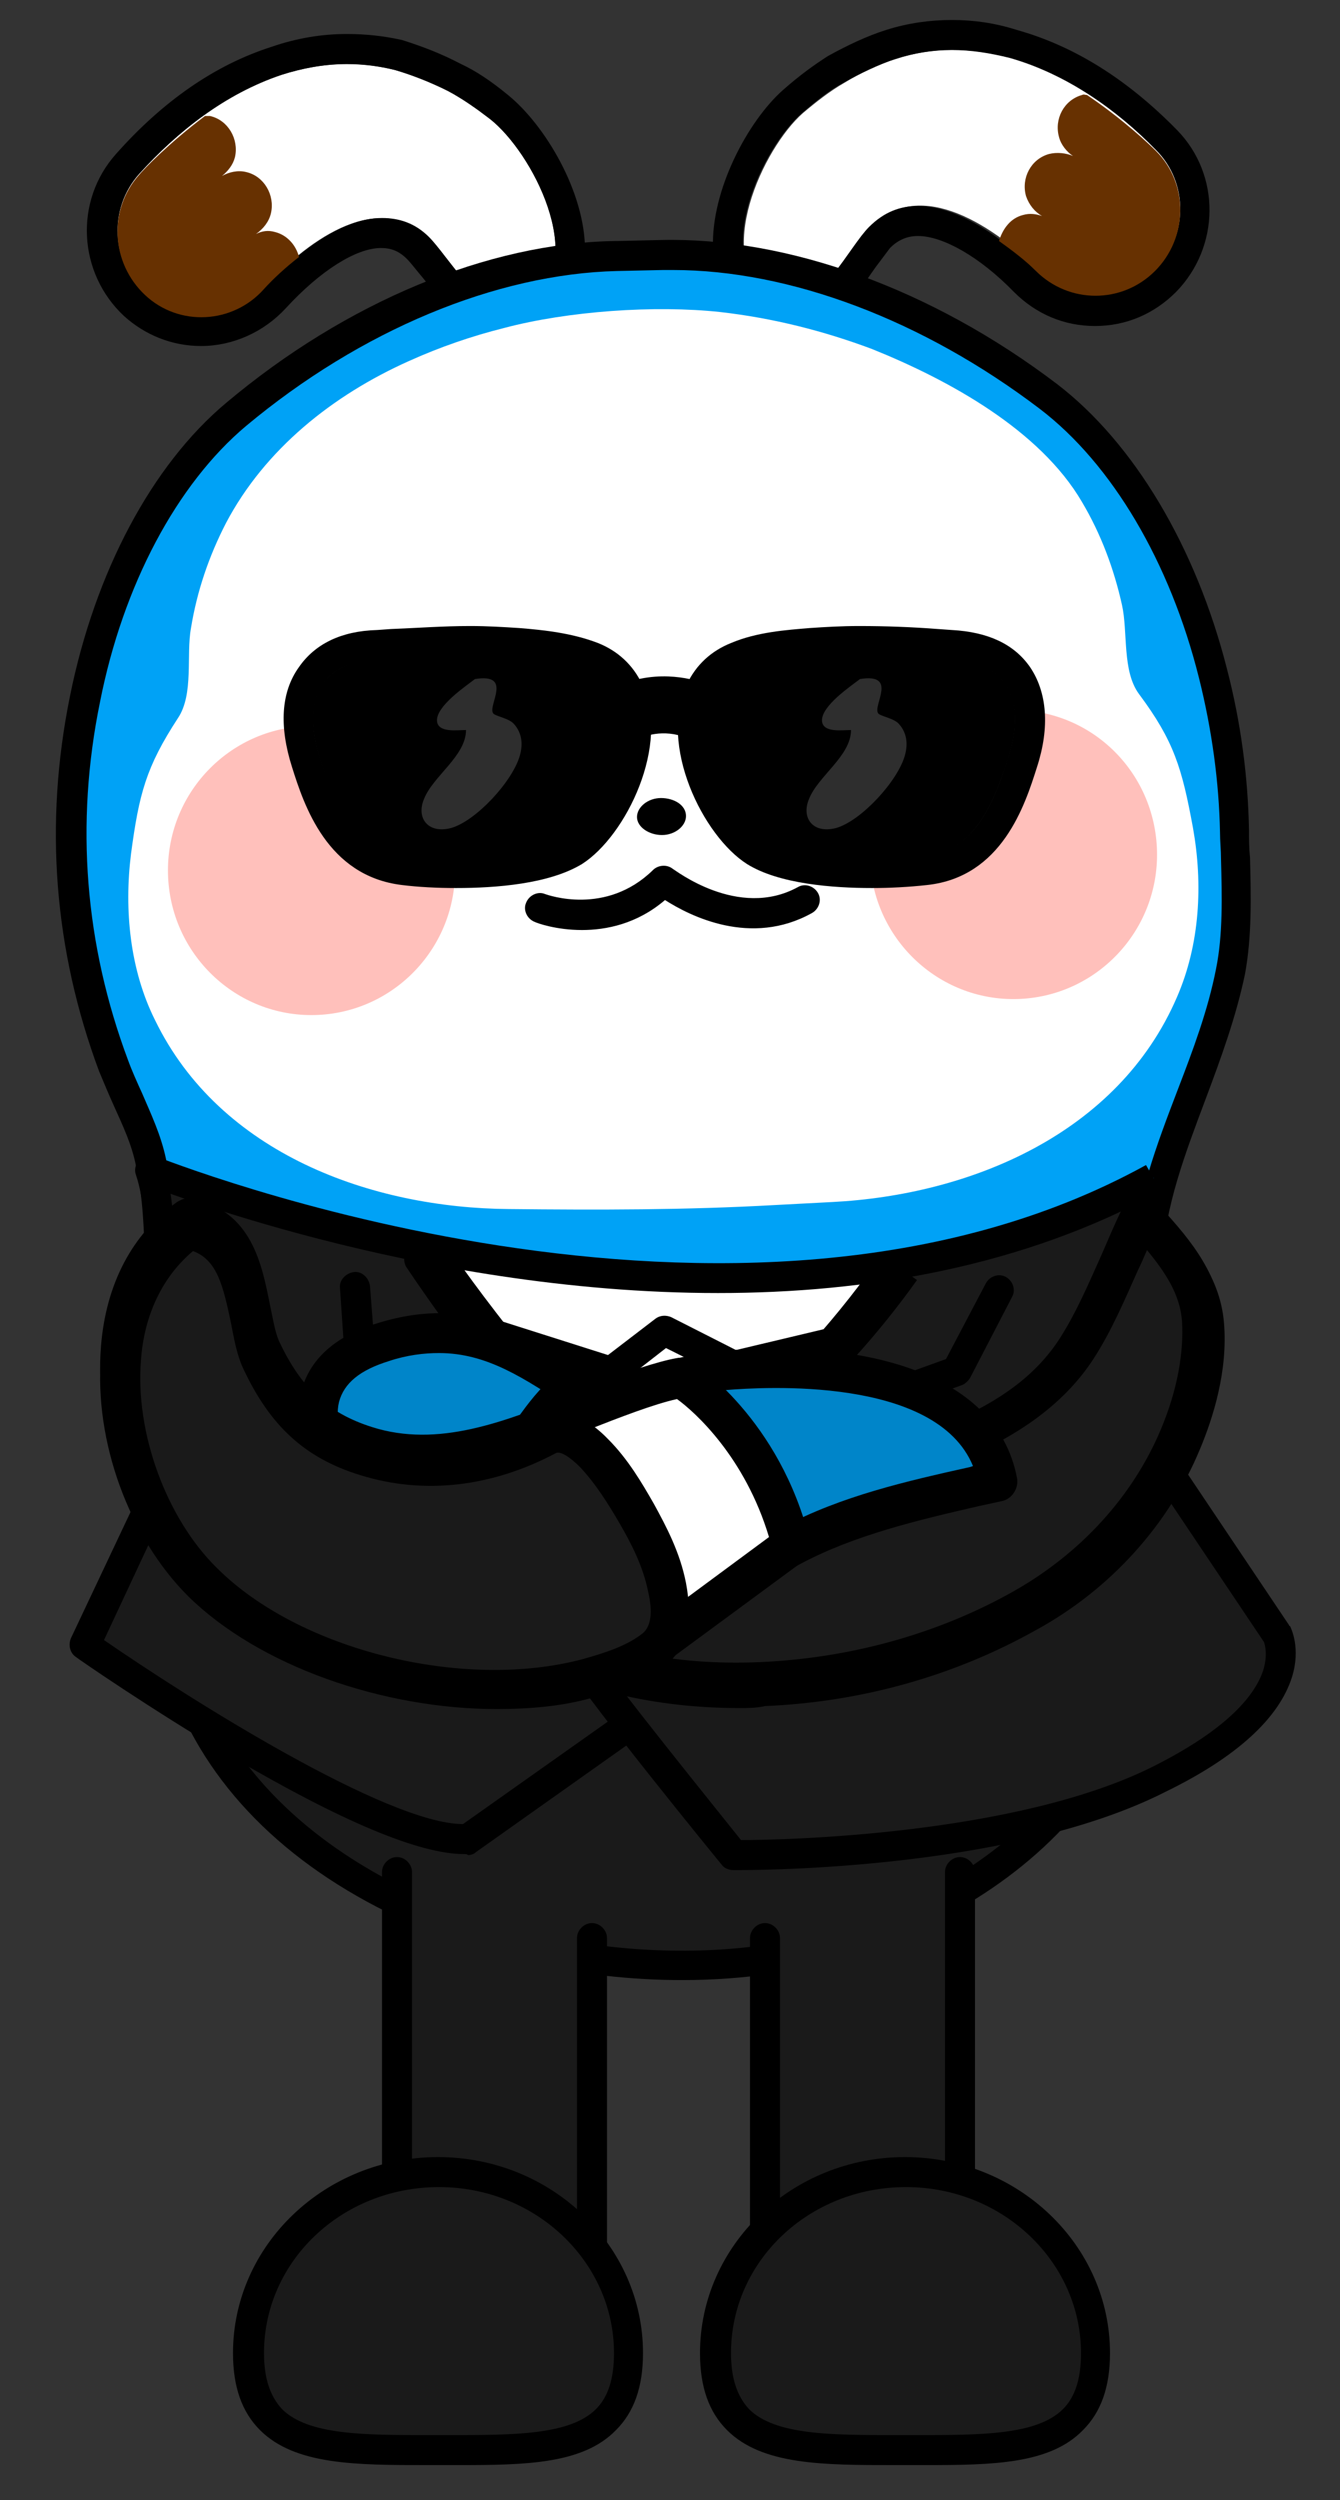 <svg xml:space="preserve" style="enable-background:new 0 0 134 250;" viewBox="0 0 134 250" y="0px" x="0px" xmlns:xlink="http://www.w3.org/1999/xlink" xmlns="http://www.w3.org/2000/svg" id="레이어_1" version="1.1">
<rect x="0" y="0" width="134" height="250" fill="#333333" stroke="none"/>
<g>
	<g>
		<g>
			<g>
				<g>
					<path d="M39.5,7c1.7,0.5,3.5,1.2,5.3,2.1c1.5,0.8,2.9,1.8,4.2,2.8c4.2,3.3,9.8,14,4.2,18.5
						c-4,3.2-8-4.5-10.4-6.7c-5.3-4.9-12.5,0.8-16.4,5.1c-3.1,3.5-8.5,3.7-11.9,0.6c-3.4-3.2-3.7-8.5-0.6-12c3.9-4.3,8.6-8,14.2-9.9
						C32.1,6.2,35.8,6.1,39.5,7z" style="fill:#FFFFFF;"></path>
					<path d="M34.7,6.4c1.6,0,3.2,0.2,4.8,0.6c1.7,0.5,3.5,1.2,5.3,2.1c1.5,0.8,2.9,1.8,4.2,2.8c4.2,3.3,9.8,14,4.2,18.5
						c-0.7,0.5-1.4,0.8-2,0.8c-3.3,0-6.4-5.6-8.3-7.5c-1.4-1.4-3-1.9-4.7-1.9c-4.3,0-8.9,3.9-11.8,7c-1.7,1.8-3.9,2.8-6.2,2.8
						c-2,0-4.1-0.7-5.7-2.2c-3.4-3.2-3.7-8.5-0.6-12c3.9-4.3,8.6-8,14.2-9.9C30.3,6.8,32.5,6.4,34.7,6.4 M34.7,3.4L34.7,3.4
						c-2.5,0-5,0.4-7.6,1.3c-5.6,1.8-10.8,5.4-15.5,10.7c-4.2,4.7-3.8,11.9,0.8,16.2c2.1,1.9,4.8,3,7.7,3c3.2,0,6.3-1.4,8.5-3.8
						c3.4-3.7,7-6,9.5-6c1,0,1.8,0.3,2.6,1.1c0.4,0.4,1,1.2,1.6,1.9c2.2,2.8,5,6.3,8.8,6.3c1.4,0,2.7-0.5,3.9-1.4
						c2.3-1.8,3.5-4.5,3.5-7.7c0-5.8-4-12.5-7.7-15.5c-1.7-1.4-3.2-2.4-4.7-3.1c-2.1-1.1-4-1.8-5.9-2.4C38.4,3.6,36.6,3.4,34.7,3.4
						L34.7,3.4z"></path>
				</g>
			</g>
			<g>
				<path d="M27.5,23.2c-0.7-0.2-1.3-0.1-1.9,0.2c0.7-0.5,1.3-1.2,1.5-2.1c0.4-1.8-0.7-3.7-2.5-4.1
					c-0.8-0.2-1.7,0-2.4,0.4c0.6-0.5,1.1-1.1,1.3-1.9c0.4-1.8-0.7-3.7-2.5-4.1c-0.2,0-0.3,0-0.5,0c-3.6,2.7-6.1,5.3-6.6,5.9
					c-3.1,3.5-2.8,8.8,0.6,12c3.4,3.2,8.8,2.9,11.9-0.6c0.9-1,2.2-2.2,3.5-3.2C29.6,24.5,28.7,23.5,27.5,23.2" style="fill:#673101;"></path>
			</g>
		</g>
	</g>
	<g>
		<g>
			<g>
				<g>
					<path d="M89.6,5.9c-1.7,0.5-3.4,1.3-5.2,2.4c-1.4,0.8-2.8,1.9-4.1,3c-4,3.5-9.1,14.5-3.3,18.6
						c4.2,3,7.8-4.9,10.1-7.2c5-5.2,12.6,0.2,16.7,4.3c3.3,3.3,8.6,3.3,11.9,0c3.3-3.3,3.3-8.7,0.1-12c-4.1-4.1-9-7.6-14.6-9.2
						C96.9,4.7,93.2,4.7,89.6,5.9z" style="fill:#FFFFFF;"></path>
					<path d="M95.2,5c1.9,0,3.8,0.3,5.8,0.8c5.6,1.6,10.6,5.1,14.6,9.2c3.3,3.3,3.2,8.7-0.1,12c-1.6,1.7-3.8,2.5-6,2.5
						c-2.2,0-4.3-0.8-6-2.5c-2.9-2.9-7.5-6.4-11.7-6.4c-1.8,0-3.4,0.6-4.9,2.1c-1.9,1.9-4.8,7.9-8.1,7.9c-0.6,0-1.3-0.2-1.9-0.7
						c-5.8-4.2-0.7-15.1,3.3-18.6c1.3-1.1,2.6-2.2,4.1-3c1.8-1,3.5-1.8,5.2-2.4C91.4,5.3,93.3,5,95.2,5 M95.2,2
						c-2.2,0-4.4,0.3-6.6,1c-1.9,0.6-3.8,1.5-5.8,2.6C81.4,6.5,80,7.5,78.3,9c-3.5,3.1-7.2,10-7,15.8c0.1,3.2,1.5,5.8,3.8,7.5
						c1.1,0.8,2.4,1.3,3.7,1.3c4,0,6.7-3.9,8.7-6.8c0.6-0.8,1.2-1.6,1.5-2c0.8-0.8,1.7-1.2,2.8-1.2c2.5,0,6.2,2.1,9.6,5.6
						c2.2,2.2,5,3.4,8.1,3.4c3.1,0,5.9-1.2,8.1-3.4c4.4-4.5,4.5-11.7,0.1-16.2c-5-5.1-10.3-8.4-16-10C99.5,2.3,97.4,2,95.2,2L95.2,2
						z"></path>
				</g>
			</g>
			<g>
				<path d="M102.3,21.5c0.7-0.2,1.3-0.1,1.9,0.1c-0.7-0.4-1.3-1.1-1.6-2c-0.5-1.8,0.5-3.7,2.3-4.2
					c0.8-0.2,1.7-0.1,2.4,0.2c-0.6-0.4-1.2-1.1-1.4-1.9c-0.5-1.8,0.5-3.7,2.3-4.2c0.2-0.1,0.3,0,0.5,0c3.7,2.5,6.3,5,6.9,5.6
					c3.3,3.3,3.2,8.7-0.1,12c-3.3,3.3-8.6,3.3-11.9,0c-1-1-2.3-2-3.7-3C100.3,22.8,101.1,21.8,102.3,21.5" style="fill:#673101;"></path>
			</g>
		</g>
	</g>
</g>
<g>
	<g>
		<path d="M114.5,126.5c-0.4,7.8,2,15.6,1.5,23.3c-0.6,10.2-2.3,20.5-8.9,28.7c-5.5,6.8-13.5,11.6-21.6,14.3
			c-22.8,7.7-59.1-1.5-67.4-26.5c-2.6-7.7-3.3-17-2.9-25c0.2-5,0.9-10,0.7-15c-0.1-3.4-0.2-6.8-0.9-10.1c-0.7-3.4-2.5-6.4-3.7-9.6
			C7,94.8,6,82.4,8.5,69.9c2.1-10.3,6.9-21.6,15.1-28.4c10.5-8.8,24.3-15.6,38-15.9c0,0,0.1,0,0.2,0l4.4-0.1
			c13.6-0.3,27.8,5.8,38.6,14.1c8.5,6.4,13.9,17.5,16.4,27.7c1.3,5.1,2,10.4,2.1,15.7c0.1,4.5,0.5,9.6-0.4,14
			c-2,10-7.8,18.9-8.3,29.2C114.6,126.3,114.5,126.4,114.5,126.5" style="fill:#00A2F6;"></path>
		<path d="M68.2,197c-10.1,0-20.6-2.3-29.5-6.8c-11.1-5.5-18.7-13.6-21.9-23.4c-3.2-9.6-3.3-20.1-3-25.5c0.1-1.7,0.2-3.5,0.3-5.1
			c0.2-3.2,0.5-6.5,0.4-9.8c-0.1-3.5-0.2-6.7-0.9-9.8c-0.4-2.1-1.3-4-2.2-6c-0.5-1.1-1-2.3-1.5-3.5C5.4,95,4.4,82.4,7,69.6
			c2.5-12.4,8.2-23.1,15.6-29.3c12-10.1,26.2-16,38.9-16.2l0.2,0l4.4-0.1c12.7-0.3,27.1,4.9,39.6,14.4c7.7,5.9,13.9,16.3,17,28.5
			c1.4,5.4,2.1,10.8,2.2,16.1c0,0.9,0,1.8,0.1,2.7c0.1,3.9,0.2,7.9-0.5,11.7c-0.9,4.3-2.4,8.4-3.9,12.4c-2.1,5.6-4.1,10.8-4.4,16.5
			l0,0.3c-0.2,3.7,0.3,7.5,0.8,11.2c0.5,4,1,8,0.8,12.1c-0.6,9.7-2.2,20.8-9.3,29.5c-6.7,8.3-15.8,12.6-22.3,14.8
			C80.6,196.1,74.5,197,68.2,197z M67.3,27c-0.4,0-0.7,0-1,0l-4.6,0.1C49.6,27.4,36.1,33,24.6,42.6C17.7,48.4,12.3,58.5,10,70.2
			c-2.5,12.2-1.5,24.3,2.8,35.8c0.4,1.1,0.9,2.2,1.4,3.3c0.9,2.1,1.9,4.2,2.4,6.6c0.7,3.3,0.9,6.7,1,10.4c0.1,3.4-0.2,6.8-0.4,10.1
			c-0.1,1.7-0.3,3.4-0.3,5.1c-0.4,8.8,0.6,17.8,2.9,24.5c3.8,11.4,13.2,18.1,20.4,21.7c13.9,6.9,31.6,8.4,45.1,3.9
			c8.6-2.9,16-7.8,20.9-13.9c6.6-8.1,8-18.6,8.6-27.8c0.2-3.8-0.2-7.6-0.8-11.6c-0.5-3.8-1-7.8-0.8-11.7v0c0,0,0,0,0,0l0-0.3
			c0.3-6.2,2.5-11.9,4.6-17.4c1.5-3.9,3-7.9,3.8-12c0.7-3.4,0.6-7.3,0.5-11c0-0.9-0.1-1.8-0.1-2.7c-0.1-5-0.8-10.2-2.1-15.4
			c-2.9-11.6-8.7-21.4-15.9-26.9C92.3,32,79,27,67.3,27z"></path>
	</g>
	<g>
		<path d="M15,117c1.1,3.2,0.9,6.9,1,10.3c0.1,5-0.5,10-0.7,15c-0.4,8,0.4,17.3,2.9,25
			c8.3,25,44.6,34.3,67.4,26.5c8.1-2.8,16.1-7.5,21.6-14.3c6.6-8.2,8.3-18.5,8.9-28.7c0.5-7.7-1.4-24-1.1-31.8" style="fill:#1A1A1A;"></path>
		<path d="M68.2,198c-10.1,0-20.6-2.3-29.5-6.8c-11.1-5.5-18.7-13.6-21.9-23.4c-3.2-9.6-3.3-20.1-3-25.5c0.1-1.7,0.2-3.5,0.3-5.1
			c0.2-3.2,0.5-6.5,0.4-9.8c0-0.6,0-1.3,0-2c0-2.7-0.1-5.5-0.9-7.9c-0.3-0.8,0.2-1.6,0.9-1.9c0.8-0.3,1.6,0.2,1.9,0.9
			c0.9,2.8,1,5.9,1,8.8c0,0.6,0,1.3,0,1.9c0.1,3.4-0.2,6.8-0.4,10.1c-0.1,1.7-0.3,3.4-0.3,5.1c-0.4,8.8,0.6,17.8,2.9,24.5
			c3.8,11.4,13.2,18.1,20.4,21.7c13.9,6.9,31.6,8.4,45.1,3.9c8.6-2.9,16-7.8,20.9-13.9c6.6-8.1,8-18.6,8.6-27.8
			c0.2-3.9-0.2-10.2-0.5-16.2c-0.4-6-0.7-11.7-0.6-15.6c0-0.8,0.7-1.5,1.6-1.4c0.8,0,1.5,0.7,1.4,1.6c-0.2,3.7,0.2,9.6,0.6,15.2
			c0.4,6.2,0.8,12.5,0.5,16.6c-0.6,9.7-2.2,20.8-9.3,29.5c-6.7,8.3-15.8,12.6-22.3,14.8C80.6,197.1,74.5,198,68.2,198z"></path>
	</g>
	<g>
		<path d="M42,126c0,0,14,21,22,25c0,0,13.3-7.6,25-24" style="fill:#FFFFFF;"></path>
		<path d="M64,152.5c-0.2,0-0.5-0.1-0.7-0.2c-8.3-4.1-22-24.6-22.6-25.5c-0.5-0.7-0.3-1.6,0.4-2.1c0.7-0.5,1.6-0.3,2.1,0.4
			c0.1,0.2,13,19.5,20.7,24.1c2.9-1.8,14-9.3,23.8-23.1c0.5-0.7,1.4-0.8,2.1-0.4c0.7,0.5,0.8,1.4,0.4,2.1
			c-11.7,16.5-24.9,24.1-25.5,24.4C64.5,152.4,64.3,152.5,64,152.5z"></path>
	</g>
	<g>
		<path d="M15,117c0,0,58.4,24,100.4,0.8" style="fill:#00A2F6;"></path>
		<path d="M71.8,129.3c-30.3,0-57-10.8-57.4-10.9l1.1-2.8c0.6,0.2,58.3,23.4,99.1,0.9l1.5,2.6C102.3,126.7,86.6,129.3,71.8,129.3z"></path>
	</g>
</g>
<g>
	
		<path d="M69,123" style="fill-rule:evenodd;clip-rule:evenodd;fill:#FFFFFF;stroke:#231815;stroke-width:3;stroke-linecap:round;stroke-linejoin:round;stroke-miterlimit:10;"></path>
</g>
<g>
	<path d="M72,31.2c5.3,0.6,10.4,1.9,15.2,3.7c7.7,3.1,16.8,8.1,21,15.3
		c1.9,3.2,3.2,6.7,4,10.3c0.6,2.7,0,6.6,1.7,8.9c3.5,4.7,4.3,7.4,5.4,13.4c1,5.6,0.7,11.6-1.6,16.9c-5.9,13.7-20.7,19.8-34.5,20.5
		c-1.9,0.1-3.8,0.2-5.7,0.3c-8.9,0.5-17.7,0.5-26.6,0.4c-13.7-0.1-28.9-5.5-35.4-18.9C13,97,12.4,91,13.1,85.4
		c0.8-6,1.5-8.7,4.7-13.6c1.6-2.4,0.8-6.3,1.3-9c0.6-3.7,1.8-7.2,3.5-10.5c3.9-7.4,10.7-12.8,18.3-16.2c3.1-1.4,6.3-2.5,9.5-3.3
		C56.8,31.1,65.5,30.5,72,31.2z" style="fill-rule:evenodd;clip-rule:evenodd;fill:#FFFFFF;"></path>
</g>
<g>
	<g>
		<path d="M45.5,86.7c0.2,8-6.1,14.6-14,14.8
			c-7.9,0.2-14.5-6.1-14.7-14.1c-0.2-8,6.1-14.6,14-14.8C38.8,72.4,45.3,78.8,45.5,86.7" style="fill-rule:evenodd;clip-rule:evenodd;fill:#FFC0BB;"></path>
	</g>
	<g>
		<path d="M115.7,85.1c0.2,8-6.1,14.6-14,14.8
			c-7.9,0.2-14.5-6.1-14.7-14.1c-0.2-8,6.1-14.6,14-14.8C109,70.8,115.5,77.1,115.7,85.1" style="fill-rule:evenodd;clip-rule:evenodd;fill:#FFC0BB;"></path>
	</g>
</g>
<g>
	<path d="M116.6,147.1l11,16.4c0,0,3.8,6.8-11.8,14.5s-42.5,7.4-42.5,7.4s-12.8-15.7-15.8-20.1
		s8.6-16.1,8.6-16.1" style="fill:#1A1A1A;"></path>
	<path d="M73.9,187c-0.3,0-0.5,0-0.6,0c-0.4,0-0.9-0.2-1.1-0.5c-0.5-0.6-12.9-15.8-15.8-20.3c-3.4-5.2,6.7-15.9,8.8-18
		c0.6-0.6,1.5-0.6,2.1,0c0.6,0.6,0.6,1.5,0,2.1c-4.3,4.3-10,11.9-8.4,14.2c2.6,3.9,12.9,16.6,15.2,19.5c4.3,0,27.4-0.5,41.1-7.3
		c7.8-3.9,10.3-7.3,11.1-9.6c0.5-1.6,0.2-2.6,0.1-2.9l-11-16.4c-0.5-0.7-0.3-1.6,0.4-2.1c0.7-0.5,1.6-0.3,2.1,0.4l11,16.4
		c0,0,0,0.1,0.1,0.1c0.1,0.2,1.1,2.2,0.2,5.1c-1.3,4.1-5.5,8-12.7,11.5C101.9,186.6,78.2,187,73.9,187z"></path>
</g>
<g>
	<path d="M66.2,150.9l-0.6-0.2c-8.9-3.5-22.4-23.1-23-23.9l2.5-1.7c0.1,0.2,12.9,18.7,21,22.6c2.6-1.3,13.3-7.5,23.2-21.4l2.4,1.7
		c-11.8,16.5-24.5,22.4-25,22.7L66.2,150.9z"></path>
	<g>
		<path d="M67.1,156.4c0,0,14.9-3.5,20.6-7.8l-0.8-8.2l8.8-3.2l4.2-8.1" style="fill:#1A1A1A;"></path>
		<path d="M67.1,157.9c-0.7,0-1.3-0.5-1.5-1.2c-0.2-0.8,0.3-1.6,1.1-1.8c0.1,0,13.6-3.2,19.3-7.1l-0.7-7.3c-0.1-0.7,0.3-1.3,1-1.6
			l8.3-3l4-7.6c0.4-0.7,1.3-1,2-0.6c0.7,0.4,1,1.3,0.6,2l-4.2,8.1c-0.2,0.3-0.5,0.6-0.8,0.7l-7.7,2.8l0.7,7c0.1,0.5-0.2,1-0.6,1.3
			c-5.8,4.4-20.5,7.9-21.1,8.1C67.4,157.9,67.3,157.9,67.1,157.9z"></path>
	</g>
	<g>
		<polyline points="35.3,128.5 36,137.5 48.1,140.4 48.8,148.3 57.9,149.7" style="fill:#1A1A1A;"></polyline>
		<path d="M57.9,151.2c-0.1,0-0.2,0-0.2,0l-9-1.4c-0.7-0.1-1.2-0.7-1.3-1.3l-0.6-6.8l-11.1-2.7c-0.6-0.2-1.1-0.7-1.1-1.3l-0.6-8.9
			c-0.1-0.8,0.6-1.5,1.4-1.6c0.8-0.1,1.5,0.6,1.6,1.4l0.6,7.8l11.1,2.7c0.6,0.2,1.1,0.7,1.1,1.3l0.6,6.7l7.9,1.3
			c0.8,0.1,1.4,0.9,1.2,1.7C59.2,150.7,58.6,151.2,57.9,151.2z"></path>
	</g>
</g>
<g>
	<path d="M16.2,148.2l-7.7,16.3c0,0,28.5,20,38.3,19.4l15.1-10.7" style="fill:#1A1A1A;"></path>
	<path d="M46.4,185.4c-4.5,0-12.3-3.3-23.2-9.7c-8.3-4.9-15.5-9.9-15.6-10c-0.6-0.4-0.8-1.2-0.5-1.9l7.7-16.3c0.4-0.8,1.2-1.1,2-0.7
		c0.7,0.4,1.1,1.2,0.7,2L10.4,164c8.4,5.8,28.3,18.4,35.9,18.4L61,172c0.7-0.5,1.6-0.3,2.1,0.4c0.5,0.7,0.3,1.6-0.4,2.1l-15.1,10.7
		c-0.2,0.2-0.5,0.3-0.8,0.3C46.7,185.4,46.6,185.4,46.4,185.4z"></path>
</g>
<path d="M61.1,138.7c-0.2,0-0.3,0-0.5-0.1L49.2,135c-0.8-0.2-1.2-1.1-1-1.9s1.1-1.2,1.9-1l10.7,3.4l4.7-3.6c0.5-0.4,1.1-0.4,1.6-0.2
	l6.5,3.3l10.1-2.4c0.8-0.2,1.6,0.3,1.8,1.1c0.2,0.8-0.3,1.6-1.1,1.8l-10.6,2.5c-0.3,0.1-0.7,0-1-0.1l-6.2-3.1l-4.5,3.5
	C61.8,138.6,61.5,138.7,61.1,138.7z"></path>
<g>
	<path d="M68.6,81.6c0,1-1.1,1.9-2.4,1.9s-2.5-0.8-2.5-1.8c0-1,1.1-1.9,2.4-1.9
		S68.6,80.5,68.6,81.6" style="fill-rule:evenodd;clip-rule:evenodd;"></path>
	<path d="M58.2,93c-2.6,0-4.5-0.7-4.7-0.8c-0.8-0.3-1.2-1.2-0.9-1.9c0.3-0.8,1.2-1.2,1.9-0.9c0.3,0.1,6.1,2.2,10.8-2.4
		c0.5-0.5,1.4-0.6,2-0.1c0.1,0,6.5,5.1,12.5,1.8c0.7-0.4,1.6-0.1,2,0.6c0.4,0.7,0.1,1.6-0.6,2C75.1,94.7,69,91.6,66.5,90
		C63.7,92.4,60.6,93,58.2,93z"></path>
</g>
<g>
	<g>
		<g>
			<path d="M45.6,87.3c-1.8,0-3.7-0.1-5.2-0.3c-6-0.7-8.2-5.9-9.8-10.8c-1.2-3.6-1-6.6,0.5-8.7
				c1.3-1.9,3.5-2.9,6.6-3.1l1.4-0.1c2.6-0.1,5.2-0.3,7.8-0.3c1.7,0,3.3,0.1,4.7,0.2c2.4,0.2,5.1,0.5,7.5,1.4
				c1.7,0.7,2.9,1.8,3.6,3.3c2.5,5.3-1.6,13.6-5.4,16.1C54.3,87,48.7,87.3,45.6,87.3L45.6,87.3z" style="fill:#5E5E5E;"></path>
			<path d="M45.6,88.8c-1.9,0-3.8-0.1-5.4-0.3c-7.5-0.9-9.8-8-11-11.8c-1.3-4.1-1.1-7.5,0.7-10c1.6-2.3,4.2-3.6,7.8-3.7l1.4-0.1
				c2.6-0.1,5.2-0.3,7.9-0.3c1.8,0,3.3,0.1,4.9,0.2c2.5,0.2,5.3,0.5,7.9,1.5c2,0.8,3.5,2.2,4.4,4.1c2.9,6-1.6,15.2-6,18
				C54.9,88.4,49.6,88.8,45.6,88.8z M46.9,65.6c-2.6,0-5.2,0.1-7.8,0.3l-1.4,0.1c-2.6,0.1-4.4,0.9-5.4,2.4c-1.2,1.7-1.3,4.3-0.3,7.4
				c1.8,5.6,3.9,9.2,8.5,9.8c1.5,0.2,3.3,0.3,5,0.3c4.9,0,8.9-0.7,10.9-2c3.4-2.1,7-9.8,4.9-14.2c-0.6-1.2-1.5-2.1-2.8-2.6
				c-2.2-0.9-4.8-1.2-7-1.3C50.1,65.6,48.6,65.6,46.9,65.6z"></path>
		</g>
		<path d="M61.5,69.6c-0.5-1.1-1.5-2.1-2.9-2.6c-2.2-0.9-4.7-1.2-7.1-1.3c-4.6-0.4-9.2-0.1-13.7,0.2c-6.1,0.3-7.6,4.4-5.8,10
			c1.6,4.9,3.5,9.3,8.6,9.8c4.2,0.5,12.4,0.5,16-1.7C60.1,81.7,63.6,74,61.5,69.6z"></path>
		<path d="M47.5,67.9c-0.9,0.7-3.9,2.7-3.8,4.2c0.1,1.2,2,0.9,2.9,0.9c0,2.6-3.3,4.6-4.2,6.9
			c-0.8,1.9,0.4,3.5,2.7,2.9c2.5-0.7,6.2-4.7,6.9-7.3c0.3-1.1,0.2-2.2-0.6-3.1c-0.5-0.6-2-0.8-2.1-1.1
			C48.8,70.5,51.3,67.3,47.5,67.9z" style="fill:#2E2E2E;"></path>
	</g>
	<g>
		<g>
			<path d="M87.2,87.3c1.8,0,3.7-0.1,5.2-0.3c6-0.7,8.2-5.9,9.8-10.8c1.2-3.6,1-6.6-0.5-8.7
				c-1.3-1.9-3.5-2.9-6.6-3.1l-1.4-0.1c-2.6-0.1-5.2-0.3-7.8-0.3c-1.7,0-3.3,0.1-4.7,0.2c-2.4,0.2-5.1,0.5-7.5,1.4
				C72,66.4,70.8,67.5,70,69c-2.5,5.3,1.6,13.6,5.4,16.1C78.5,87,84.1,87.3,87.2,87.3L87.2,87.3z" style="fill:#5E5E5E;"></path>
			<path d="M87.2,88.8c-3.9,0-9.3-0.4-12.5-2.4c-4.4-2.8-8.9-11.9-6-18c0.9-1.9,2.4-3.3,4.4-4.1c2.6-1.1,5.5-1.3,7.9-1.5
				c1.5-0.1,3.1-0.2,4.9-0.2c2.7,0,5.3,0.1,7.9,0.3l1.4,0.1c3.6,0.2,6.2,1.4,7.8,3.7c1.7,2.5,2,6,0.7,10c-1.2,3.8-3.5,11-11,11.8
				C90.9,88.7,89,88.8,87.2,88.8z M85.9,65.6c-1.7,0-3.2,0.1-4.6,0.2c-2.2,0.2-4.8,0.4-7,1.3c-1.3,0.5-2.2,1.4-2.8,2.6
				c-2.1,4.4,1.5,12,4.9,14.2c2,1.3,6,2,10.9,2c1.8,0,3.5-0.1,5-0.3c4.7-0.5,6.7-4.1,8.5-9.8c1-3.1,0.9-5.7-0.3-7.4
				c-1-1.5-2.9-2.3-5.4-2.4l-1.4-0.1C91.1,65.7,88.5,65.6,85.9,65.6z"></path>
		</g>
		<path d="M71.3,69.6c0.5-1.1,1.5-2.1,2.9-2.6c2.2-0.9,4.7-1.2,7.1-1.3c4.6-0.4,9.2-0.1,13.7,0.2c6.1,0.3,7.6,4.4,5.8,10
			c-1.6,4.9-3.5,9.3-8.6,9.8c-4.2,0.5-12.4,0.5-16-1.7C72.7,81.7,69.2,74,71.3,69.6z"></path>
		<path d="M86,67.9c-0.9,0.7-3.9,2.7-3.8,4.2c0.1,1.2,2,0.9,2.9,0.9c0,2.6-3.3,4.6-4.2,6.9
			c-0.8,1.9,0.4,3.5,2.7,2.9c2.5-0.7,6.2-4.7,6.9-7.3c0.3-1.1,0.2-2.2-0.6-3.1c-0.5-0.6-2-0.8-2.1-1.1C87.3,70.5,89.8,67.3,86,67.9z" style="fill:#2E2E2E;"></path>
	</g>
	<g>
		<path d="M63.5,72.3c0,0,2.7-1.2,5.7,0l0.5-2.7c0,0-3.1-1.4-6.8,0L63.5,72.3z" style="fill:#5E5E5E;"></path>
		<path d="M62.4,74.5l-1.1-5.8l1.2-0.4c4.2-1.5,7.8,0,7.9,0l1.1,0.5l-1.1,5.7l-1.7-0.7c-2.4-1-4.5-0.1-4.5,0L62.4,74.5z"></path>
	</g>
</g>
<g>
	<g>
		<polyline points="39.7,187.3 39.7,228.3 59.2,228.3 59.2,193.8" style="fill-rule:evenodd;clip-rule:evenodd;fill:#1A1A1A;"></polyline>
		<path d="M59.2,229.8H39.7c-0.8,0-1.5-0.7-1.5-1.5v-41.1c0-0.8,0.7-1.5,1.5-1.5s1.5,0.7,1.5,1.5v39.6h16.5v-33
			c0-0.8,0.7-1.5,1.5-1.5s1.5,0.7,1.5,1.5v34.5C60.7,229.1,60,229.8,59.2,229.8z"></path>
	</g>
	<g>
		<path d="M62.8,235.3c0,10-8.5,9.7-19,9.7s-19,0.3-19-9.7
			s8.5-18.1,19-18.1S62.8,225.4,62.8,235.3z" style="fill-rule:evenodd;clip-rule:evenodd;fill:#1A1A1A;"></path>
		<path d="M45.8,246.5c-0.3,0-0.6,0-1,0l-1,0l-1,0c-7.2,0-13.3,0-16.8-3.5c-1.8-1.8-2.7-4.3-2.7-7.7c0-10.8,9.2-19.6,20.5-19.6
			s20.5,8.8,20.5,19.6c0,3.4-0.9,5.9-2.7,7.7C58.3,246.4,52.6,246.5,45.8,246.5z M43.9,243.5l1,0c6.5,0,12.1,0,14.7-2.6
			c1.2-1.2,1.8-3,1.8-5.6c0-9.1-7.8-16.6-17.5-16.6s-17.5,7.4-17.5,16.6c0,2.5,0.6,4.3,1.8,5.6c2.6,2.6,8.2,2.6,14.7,2.6L43.9,243.5
			z"></path>
	</g>
</g>
<g>
	<g>
		<polyline points="96,187.3 96,228.3 76.5,228.3 76.5,193.8" style="fill-rule:evenodd;clip-rule:evenodd;fill:#1A1A1A;"></polyline>
		<path d="M96,229.8H76.5c-0.8,0-1.5-0.7-1.5-1.5v-34.5c0-0.8,0.7-1.5,1.5-1.5s1.5,0.7,1.5,1.5v33h16.5v-39.6c0-0.8,0.7-1.5,1.5-1.5
			s1.5,0.7,1.5,1.5v41.1C97.5,229.1,96.9,229.8,96,229.8z"></path>
	</g>
	<g>
		<path d="M109.6,235.3c0,10-8.5,9.7-19,9.7s-19,0.3-19-9.7
			s8.5-18.1,19-18.1S109.6,225.4,109.6,235.3z" style="fill-rule:evenodd;clip-rule:evenodd;fill:#1A1A1A;"></path>
		<path d="M92.5,246.5c-0.3,0-0.6,0-1,0l-1,0l-1,0c-7.2,0-13.3,0-16.8-3.5c-1.8-1.8-2.7-4.3-2.7-7.7c0-10.8,9.2-19.6,20.5-19.6
			s20.5,8.8,20.5,19.6c0,3.4-0.9,5.9-2.7,7.7C105,246.4,99.3,246.5,92.5,246.5z M90.6,243.5l1,0c6.5,0,12.1,0,14.7-2.6
			c1.2-1.2,1.8-3,1.8-5.6c0-9.1-7.8-16.6-17.5-16.6s-17.5,7.4-17.5,16.6c0,2.5,0.6,4.3,1.8,5.6c2.6,2.6,8.2,2.6,14.7,2.6L90.6,243.5
			z"></path>
	</g>
</g>
<g>
	<g>
		<path d="M51.7,163.5c7.3,3.8,15.4,5.6,24.7,5.2c9.1-0.4,18.2-2.9,26.2-7.3c6.8-3.8,12.6-9.9,15.6-17.2
			c1.5-3.6,2.5-7.8,2.2-11.7c-0.3-4.3-3.2-7.5-6-10.5c-2.2,4.4-3.7,9.2-6.4,13.3c-2.9,4.4-7.2,7.2-12,9.2
			c-12.9,5.4-24.1,3.6-36.4-4.5c-6.8-4.5-12.1-8.6-21.2-5.9c-11.8,3.6-5.1,14.6,1.2,20.5C43.4,158.3,47.4,161.3,51.7,163.5z" style="fill:#0085C9;"></path>
		<path d="M74,170.8c-8.5,0-16.1-1.8-23.2-5.5l0,0c-4.4-2.3-8.5-5.3-12.6-9.1c-4.8-4.5-9.4-11.2-8.1-16.9c0.5-2.3,2.3-5.4,7.7-7
			c9.4-2.9,15.3,1.1,21.6,5.3l1.2,0.8c12,8,22.7,9.3,34.5,4.3c5.2-2.2,8.8-4.9,11.1-8.5c1.6-2.5,2.8-5.3,4.1-8.2
			c0.7-1.6,1.4-3.3,2.2-4.9c0.3-0.6,0.9-1,1.5-1.1c0.7-0.1,1.3,0.1,1.8,0.6c2.9,3.2,6.2,6.7,6.6,11.7c0.4,4.8-1.1,9.5-2.4,12.6
			c-3.1,7.5-8.9,14-16.4,18.1c-8.2,4.6-17.5,7.2-27.1,7.6C75.6,170.8,74.8,170.8,74,170.8z M43.9,135.3c-1.5,0-3.2,0.2-5,0.8
			c-2.9,0.9-4.5,2.2-5,4.1c-0.9,3.7,3,9.4,6.9,13.1c3.8,3.6,7.7,6.3,11.8,8.5h0c7.1,3.7,14.9,5.4,23.7,5c8.9-0.4,17.7-2.8,25.3-7.1
			c6.7-3.8,11.9-9.5,14.7-16.2c1.6-3.8,2.3-7.6,2.1-10.8c-0.2-2.7-1.7-4.9-3.5-7.1c-0.3,0.7-0.6,1.4-0.9,2c-1.3,2.9-2.6,6-4.4,8.8
			c-2.8,4.2-7,7.5-12.9,10c-13.2,5.5-25,4.1-38.3-4.7l-1.3-0.8C52.4,137.8,48.7,135.3,43.9,135.3z"></path>
	</g>
	<g>
		<path d="M58,139c13.8,10.4,26,10,37.7,5.1c4.8-2,9.1-4.8,12-9.2c2.7-4.1,4.3-8.9,6.4-13.3
			c2.8,3.1,5.7,6.2,6,10.5c0.3,3.9-0.7,8.1-2.2,11.7c-3,7.3-8.7,13.3-15.6,17.2c-8,4.5-17.1,6.9-26.2,7.3
			c-9.3,0.4-17.4-1.4-24.7-5.2c0,0-4.5-2-6.9-4C44.6,159,55.1,136.8,58,139z" style="fill:#1A1A1A;"></path>
		<path d="M73.7,170.3c-8.5,0-16.1-1.8-23.1-5.5c-0.5-0.3-4.8-2.2-7.3-4.3c-0.7-0.6-0.9-1.6-0.5-2.4c3.5-7.5,10.1-20.2,14-21.2
			c0.9-0.2,1.7,0,2.4,0.5c11.5,8.7,22.8,10.2,35.7,4.9c5.2-2.2,8.8-4.9,11.1-8.5c1.6-2.5,2.8-5.3,4.1-8.2c0.7-1.6,1.4-3.3,2.2-4.9
			c0.3-0.6,0.9-1,1.5-1.1c0.7-0.1,1.3,0.1,1.8,0.6c2.9,3.2,6.2,6.7,6.6,11.7c0.4,4.8-1.1,9.5-2.4,12.6c-3.1,7.5-8.9,14-16.4,18.1
			c-8.2,4.6-17.5,7.2-27.1,7.6C75.4,170.3,74.6,170.3,73.7,170.3z M47.1,158.4c2.2,1.5,5.2,2.8,5.2,2.8c0,0,0.1,0,0.1,0
			c7.1,3.7,14.9,5.4,23.7,5c8.9-0.4,17.7-2.8,25.3-7.1c6.7-3.8,11.9-9.5,14.7-16.2c1.6-3.8,2.3-7.6,2.1-10.8
			c-0.2-2.7-1.7-4.9-3.5-7.1c-0.3,0.7-0.6,1.4-0.9,2c-1.3,2.9-2.6,6-4.4,8.8c-2.7,4.2-7,7.5-12.9,10c-14,5.9-26.5,4.3-39-4.9
			C55.4,142.8,50.8,150.8,47.1,158.4z M56.8,140.6C56.8,140.6,56.8,140.6,56.8,140.6C56.8,140.6,56.8,140.6,56.8,140.6z"></path>
	</g>
</g>
<g>
	<g>
		<path d="M18.9,121.9c-11.2,8.2-7.2,26.9,1.3,35.4c9,8.9,26.4,12.8,38.5,9.6c8-2.1,13.3-8.7,20.4-12.4
			c6.3-3.3,13.7-4.8,20.5-6.4c-2.1-11.2-18.6-11.8-27.3-11.1c-12.1,1.1-23.7,11.3-35.7,7.6c-5.1-1.6-8.2-4.6-10.5-9.6
			C24.3,131.2,25.3,123.2,18.9,121.9z" style="fill:#0085C9;"></path>
		<path d="M49.7,169.9c-11.4,0-23.8-4.3-30.9-11.3c-5.9-5.9-9.4-15.5-8.7-24c0.5-6.2,3.1-11.2,7.6-14.4c0.5-0.3,1-0.5,1.6-0.3
			c5.9,1.2,6.9,6.6,7.7,10.6c0.3,1.4,0.5,2.7,0.9,3.6c2.2,4.7,4.9,7.2,9.3,8.6c6.6,2.1,13.2-0.5,20.2-3.3c4.8-1.9,9.7-3.9,14.8-4.3
			c12.9-1.2,27.4,1.6,29.5,12.7c0.2,1-0.5,2.1-1.5,2.3l-2.3,0.5c-6.1,1.4-12.4,2.9-17.7,5.7c-2.7,1.4-5,3.2-7.5,5.1
			c-3.9,3-8,6.1-13.3,7.5C56.3,169.6,53,169.9,49.7,169.9z M19.3,124.1c-3.8,3.2-5,7.7-5.2,10.9c-0.6,7.2,2.5,15.8,7.6,20.8
			c8.2,8.2,24.6,12.3,36.6,9.1c4.5-1.2,8.1-3.9,11.9-6.8c2.5-1.9,5.1-3.9,8.1-5.4c5.8-3.1,12.4-4.6,18.7-6l0.3-0.1
			c-3.7-9-21-7.9-24.7-7.6c-4.5,0.4-9,2.2-13.7,4c-7.3,2.9-14.9,5.9-22.8,3.4c-5.5-1.7-9-4.9-11.7-10.7c-0.6-1.3-0.9-2.9-1.2-4.5
			C22.3,127.5,21.7,125,19.3,124.1z"></path>
	</g>
	<g>
		<path d="M55.2,142.3c0,0,9.1-3.9,13-4.6c0,0,8.2,5.2,11,16.8L66.3,164C66.3,164,64.4,148.6,55.2,142.3z" style="fill:#FFFFFF;"></path>
		<path d="M66.3,166c-0.3,0-0.5-0.1-0.8-0.2c-0.7-0.3-1.1-0.9-1.2-1.6c0-0.1-1.9-14.6-10.3-20.3c-0.6-0.4-0.9-1.1-0.9-1.8
			c0.1-0.7,0.5-1.4,1.2-1.6c0.4-0.2,9.4-4,13.4-4.7c0.5-0.1,1,0,1.4,0.3c0.4,0.2,8.9,5.8,11.9,18c0.2,0.8-0.1,1.6-0.8,2.1l-12.9,9.5
			C67.2,165.9,66.7,166,66.3,166z M59,142.9c5.3,5.3,7.7,13.2,8.7,17.6l9.2-6.8c-2.4-8-7.4-12.5-9.2-13.8
			C65.4,140.4,61.8,141.8,59,142.9z"></path>
	</g>
	<g>
		<path d="M54.7,143.5c-5.7,3-12,4-18.1,2c-5.1-1.6-8.2-4.6-10.5-9.6c-1.7-3.7-0.8-11.8-7.2-13.1
			c-11.2,8.2-7.2,26.9,1.3,35.4c9,8.9,26.4,12.8,38.5,9.6c2.5-0.7,4.9-1.4,6.8-3c1.8-1.5,1.6-4.1,1.2-6.2c-0.5-2.6-1.7-5-3-7.3
			c-1.2-2.1-2.6-4.3-4.3-6.1C58.3,144.1,56.4,142.6,54.7,143.5z" style="fill:#1A1A1A;"></path>
		<path d="M49.7,170.9c-11.4,0-23.8-4.3-30.9-11.3c-5.9-5.9-9.4-15.5-8.7-24c0.5-6.2,3.1-11.2,7.6-14.4c0.5-0.3,1-0.5,1.6-0.3
			c5.9,1.2,6.9,6.6,7.7,10.6c0.3,1.4,0.5,2.7,0.9,3.6c2.2,4.7,4.9,7.2,9.3,8.6c5.3,1.7,11.1,1,16.5-1.9c0,0,0,0,0,0
			c1.5-0.8,4-1.1,7.1,2.1c2,2,3.4,4.4,4.6,6.5c1.2,2.2,2.6,4.8,3.2,7.9c0.7,3.7,0.1,6.4-1.9,8.1c-2.2,1.8-5,2.7-7.6,3.4
			C56.3,170.6,53,170.9,49.7,170.9z M19.3,125.1c-3.8,3.2-5,7.7-5.2,10.9c-0.6,7.2,2.5,15.8,7.6,20.8c8.2,8.2,24.6,12.3,36.6,9.1
			c2.5-0.7,4.5-1.4,6-2.6c0.8-0.7,1-2.1,0.5-4.2c-0.5-2.5-1.7-4.8-2.8-6.7c-1.1-1.9-2.4-4-4-5.7c-1.1-1.1-2-1.6-2.4-1.4
			c-6.4,3.4-13.2,4.2-19.6,2.2c-5.5-1.7-9-4.9-11.7-10.7c-0.6-1.3-0.9-2.9-1.2-4.5C22.3,128.5,21.7,126,19.3,125.1z"></path>
	</g>
</g>
</svg>
